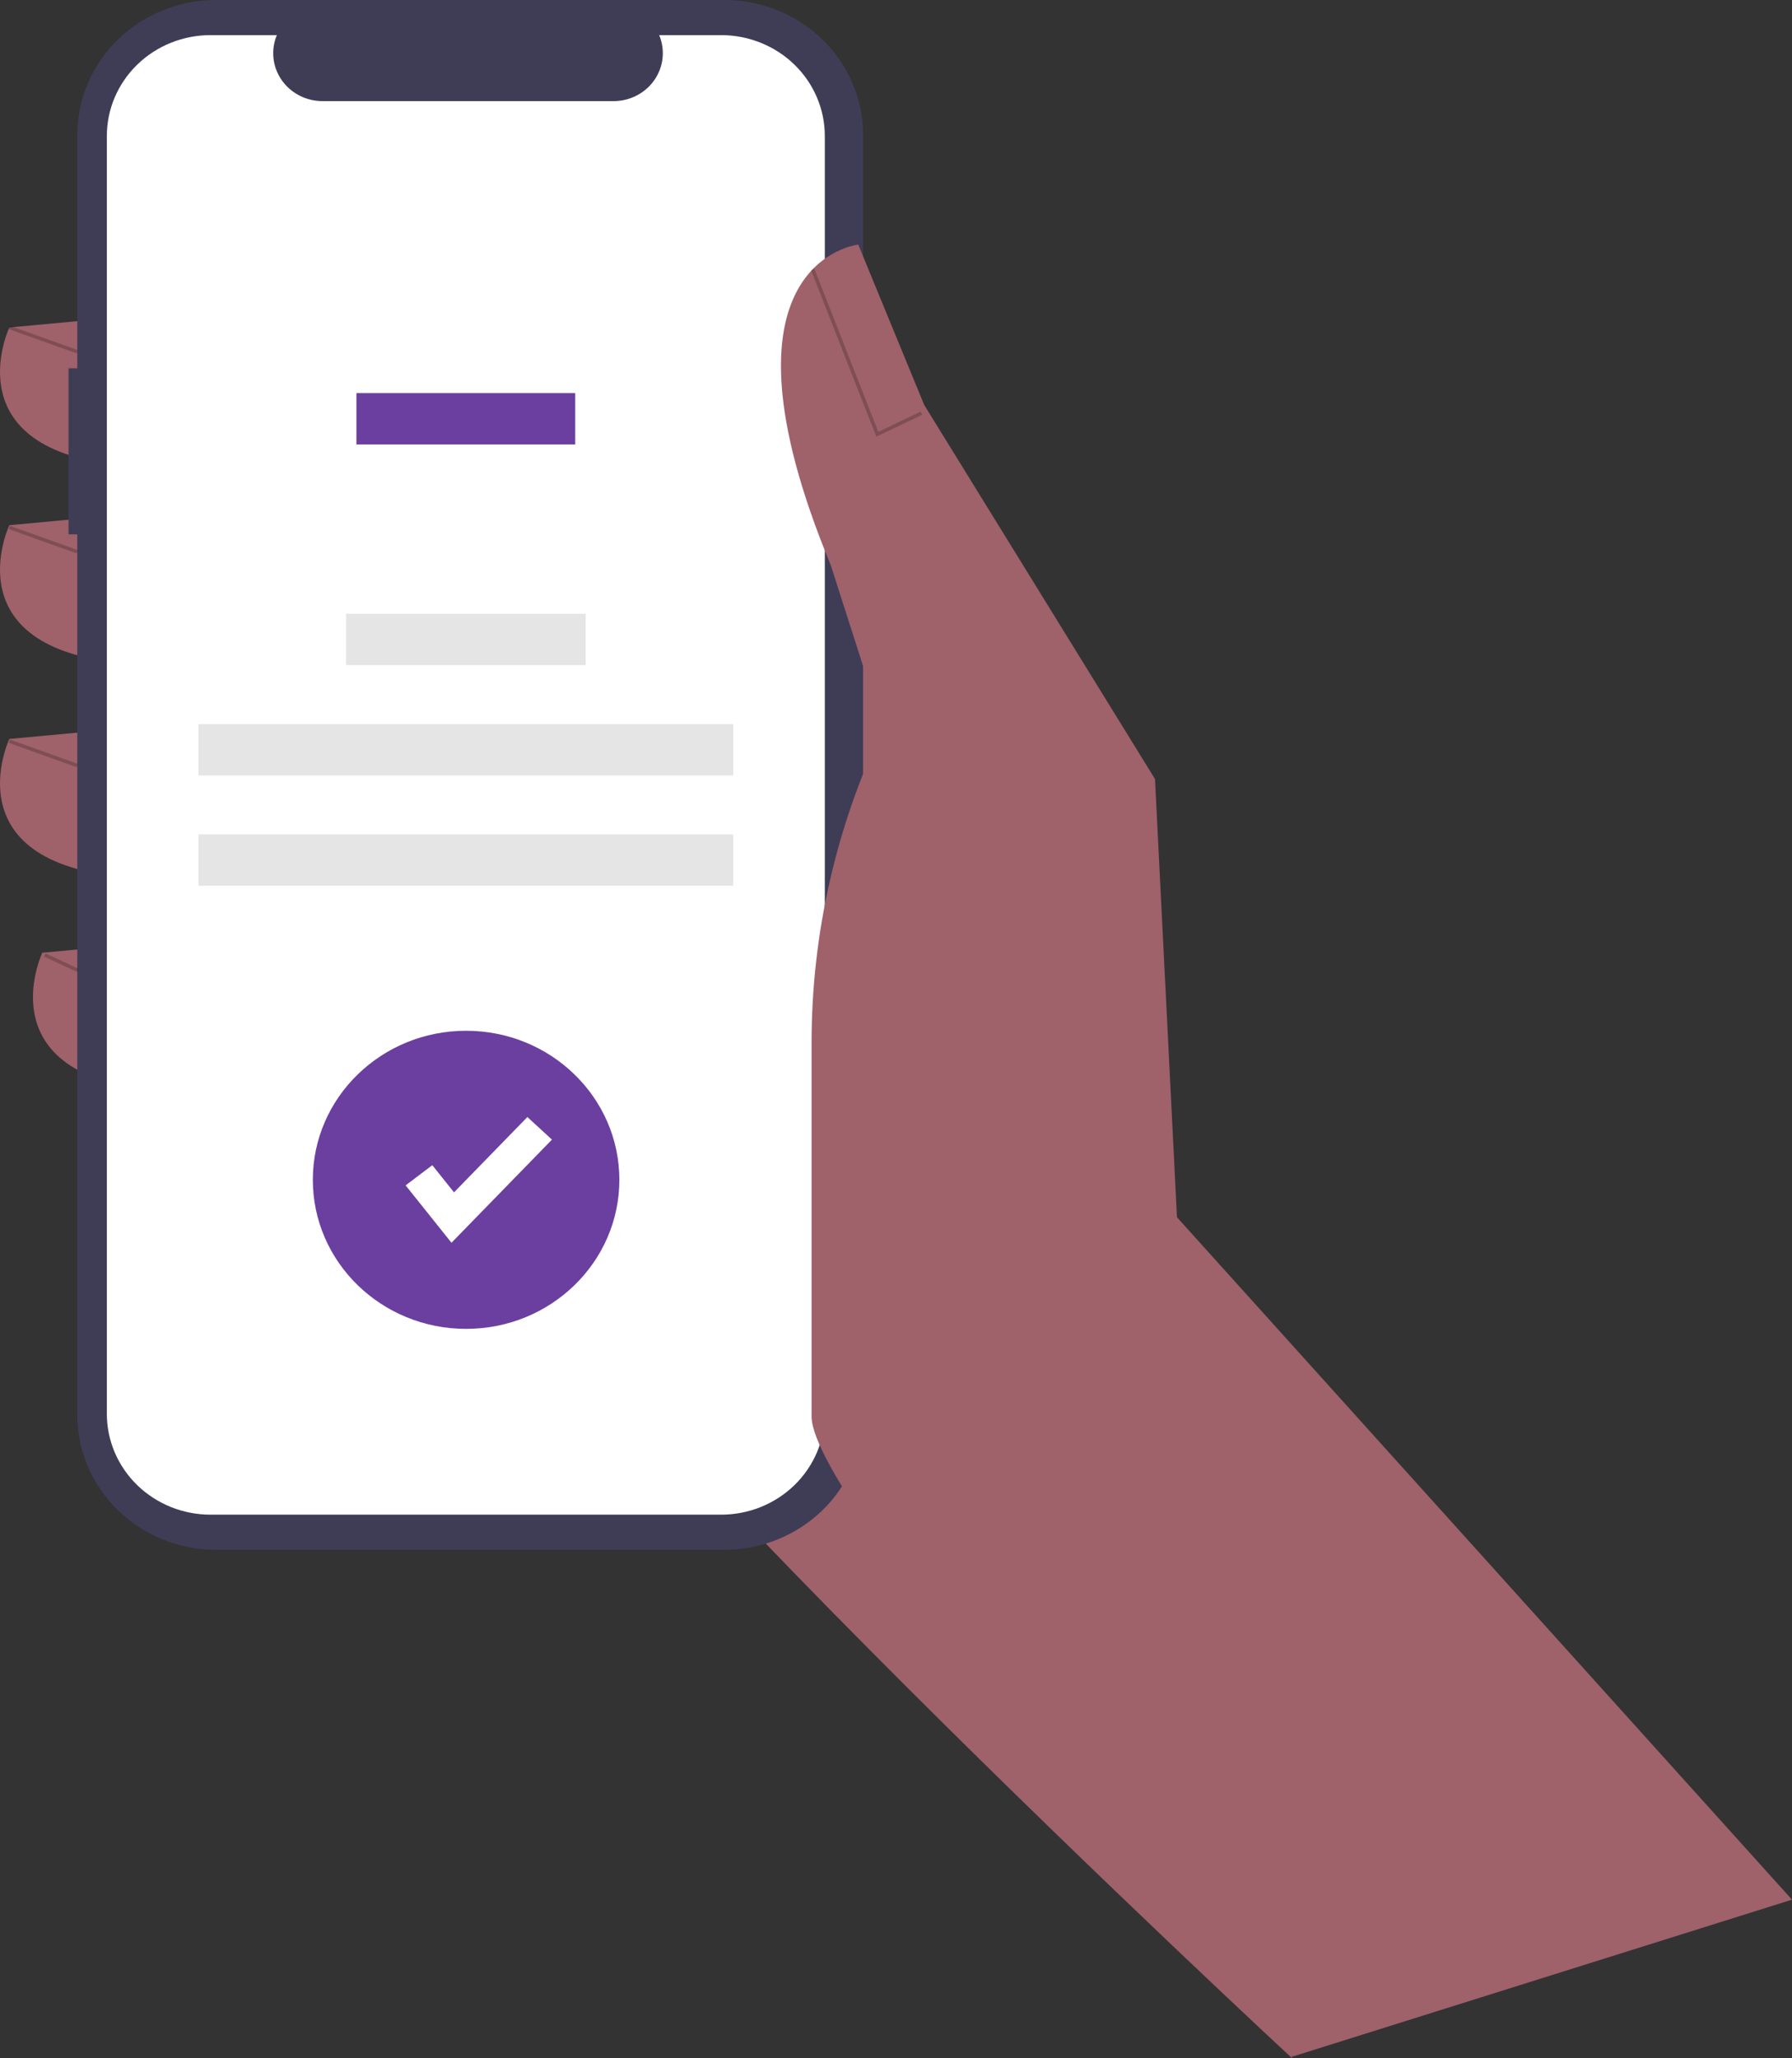 <svg width="270" height="310" viewBox="0 0 270 310" fill="none" xmlns="http://www.w3.org/2000/svg">
<rect x="0" y="0" width="270" height="310" fill="#333333" stroke="none"/>
<g clip-path="url(#clip0_297_3276)">
<path d="M192.013 260.146L194.683 310C194.683 310 81.712 205.466 67.637 174.88C53.563 144.294 80.056 68.635 80.056 68.635L138.837 100.026L192.013 260.146Z" fill="#9F616A"/>
<path d="M18.791 47.709L1.406 49.318C1.406 49.318 -7.701 68.635 20.447 70.245L18.791 47.709Z" fill="#9F616A"/>
<path d="M18.791 77.489L1.406 79.099C1.406 79.099 -7.701 98.416 20.447 100.026L18.791 77.489Z" fill="#9F616A"/>
<path d="M18.791 109.685L1.406 111.294C1.406 111.294 -7.701 130.612 20.447 132.221L18.791 109.685Z" fill="#9F616A"/>
<path d="M23.759 141.88L6.373 143.49C6.373 143.49 -2.734 162.807 25.415 164.417L23.759 141.88Z" fill="#9F616A"/>
<path d="M10.327 55.469H11.646V20.335C11.646 17.664 12.187 15.02 13.239 12.553C14.29 10.086 15.83 7.844 17.773 5.956C19.715 4.068 22.021 2.57 24.558 1.548C27.096 0.526 29.816 2.04595e-06 32.562 0H109.128C111.875 -5.45571e-06 114.594 0.526 117.132 1.548C119.67 2.57 121.976 4.068 123.918 5.956C125.86 7.844 127.401 10.086 128.452 12.553C129.503 15.02 130.044 17.664 130.044 20.335V213.084C130.044 215.754 129.503 218.399 128.452 220.866C127.401 223.333 125.86 225.574 123.918 227.463C121.976 229.351 119.67 230.849 117.132 231.871C114.594 232.893 111.875 233.419 109.128 233.419H32.563C27.015 233.419 21.695 231.276 17.773 227.463C13.85 223.649 11.646 218.477 11.646 213.084V80.478H10.327V55.469Z" fill="#3F3D56"/>
<path d="M31.719 5.29H41.713C41.253 6.386 41.078 7.574 41.202 8.751C41.326 9.928 41.746 11.057 42.425 12.039C43.104 13.021 44.021 13.826 45.095 14.382C46.169 14.939 47.367 15.23 48.584 15.23H92.447C93.664 15.23 94.862 14.939 95.936 14.382C97.01 13.826 97.927 13.021 98.606 12.039C99.285 11.057 99.705 9.928 99.829 8.751C99.953 7.574 99.778 6.386 99.318 5.29H108.653C112.795 5.29 116.768 6.89 119.698 9.738C122.627 12.586 124.273 16.448 124.273 20.476V212.942C124.273 214.937 123.869 216.911 123.084 218.754C122.299 220.596 121.148 222.27 119.698 223.68C118.247 225.091 116.525 226.209 114.63 226.972C112.735 227.735 110.704 228.128 108.653 228.128H31.719C29.667 228.128 27.636 227.735 25.741 226.972C23.846 226.209 22.124 225.091 20.674 223.68C19.223 222.27 18.073 220.596 17.288 218.754C16.503 216.911 16.099 214.937 16.099 212.942V20.476C16.099 18.482 16.503 16.507 17.288 14.665C18.073 12.822 19.223 11.148 20.674 9.738C22.124 8.328 23.846 7.209 25.741 6.446C27.636 5.683 29.667 5.29 31.719 5.29Z" fill="white"/>
<path d="M86.669 59.21H53.703V66.944H86.669V59.21Z" fill="#6B3FA0"/>
<path d="M88.238 92.442H52.133V100.176H88.238V92.442Z" fill="#E5E5E5"/>
<path d="M110.477 109.055H29.895V116.789H110.477V109.055Z" fill="#E5E5E5"/>
<path d="M110.477 125.668H29.895V133.402H110.477V125.668Z" fill="#E5E5E5"/>
<path d="M270 286.112L177.334 183.331L174.023 117.331L139.251 60.989L129.316 36.843C129.316 36.843 106.135 39.257 125.177 85.136L133.042 109.685C125.952 124.53 122.279 140.701 122.279 157.069V213.322C122.279 226.568 187.206 298.719 194.764 309.74L270 286.112Z" fill="#9F616A"/>
<path opacity="0.2" d="M132.042 65.763L138.954 62.461L138.719 61.994L132.332 65.046L122.69 40.471L122.191 40.656L132.042 65.763Z" fill="black"/>
<path opacity="0.2" d="M1.498 49.074L1.313 49.561L11.554 53.229L11.738 52.741L1.498 49.074Z" fill="black"/>
<path opacity="0.2" d="M1.498 79.194L1.313 79.681L11.554 83.349L11.738 82.861L1.498 79.194Z" fill="black"/>
<path opacity="0.2" d="M1.498 111.391L1.313 111.878L11.554 115.546L11.738 115.058L1.498 111.391Z" fill="black"/>
<path opacity="0.2" d="M6.863 143.598L6.632 144.066L11.617 146.393L11.848 145.924L6.863 143.598Z" fill="black"/>
<path d="M70.227 200.145C82.98 200.145 93.318 190.094 93.318 177.695C93.318 165.296 82.98 155.245 70.227 155.245C57.473 155.245 47.135 165.296 47.135 177.695C47.135 190.094 57.473 200.145 70.227 200.145Z" fill="#6B3FA0"/>
<path d="M68.026 187.172L61.115 178.532L65.134 175.493L68.406 179.584L79.462 168.238L83.159 171.643L68.026 187.172Z" fill="white"/>
</g>
<defs>
<clipPath id="clip0_297_3276">
<rect width="270" height="310" fill="white"/>
</clipPath>
</defs>
</svg>
